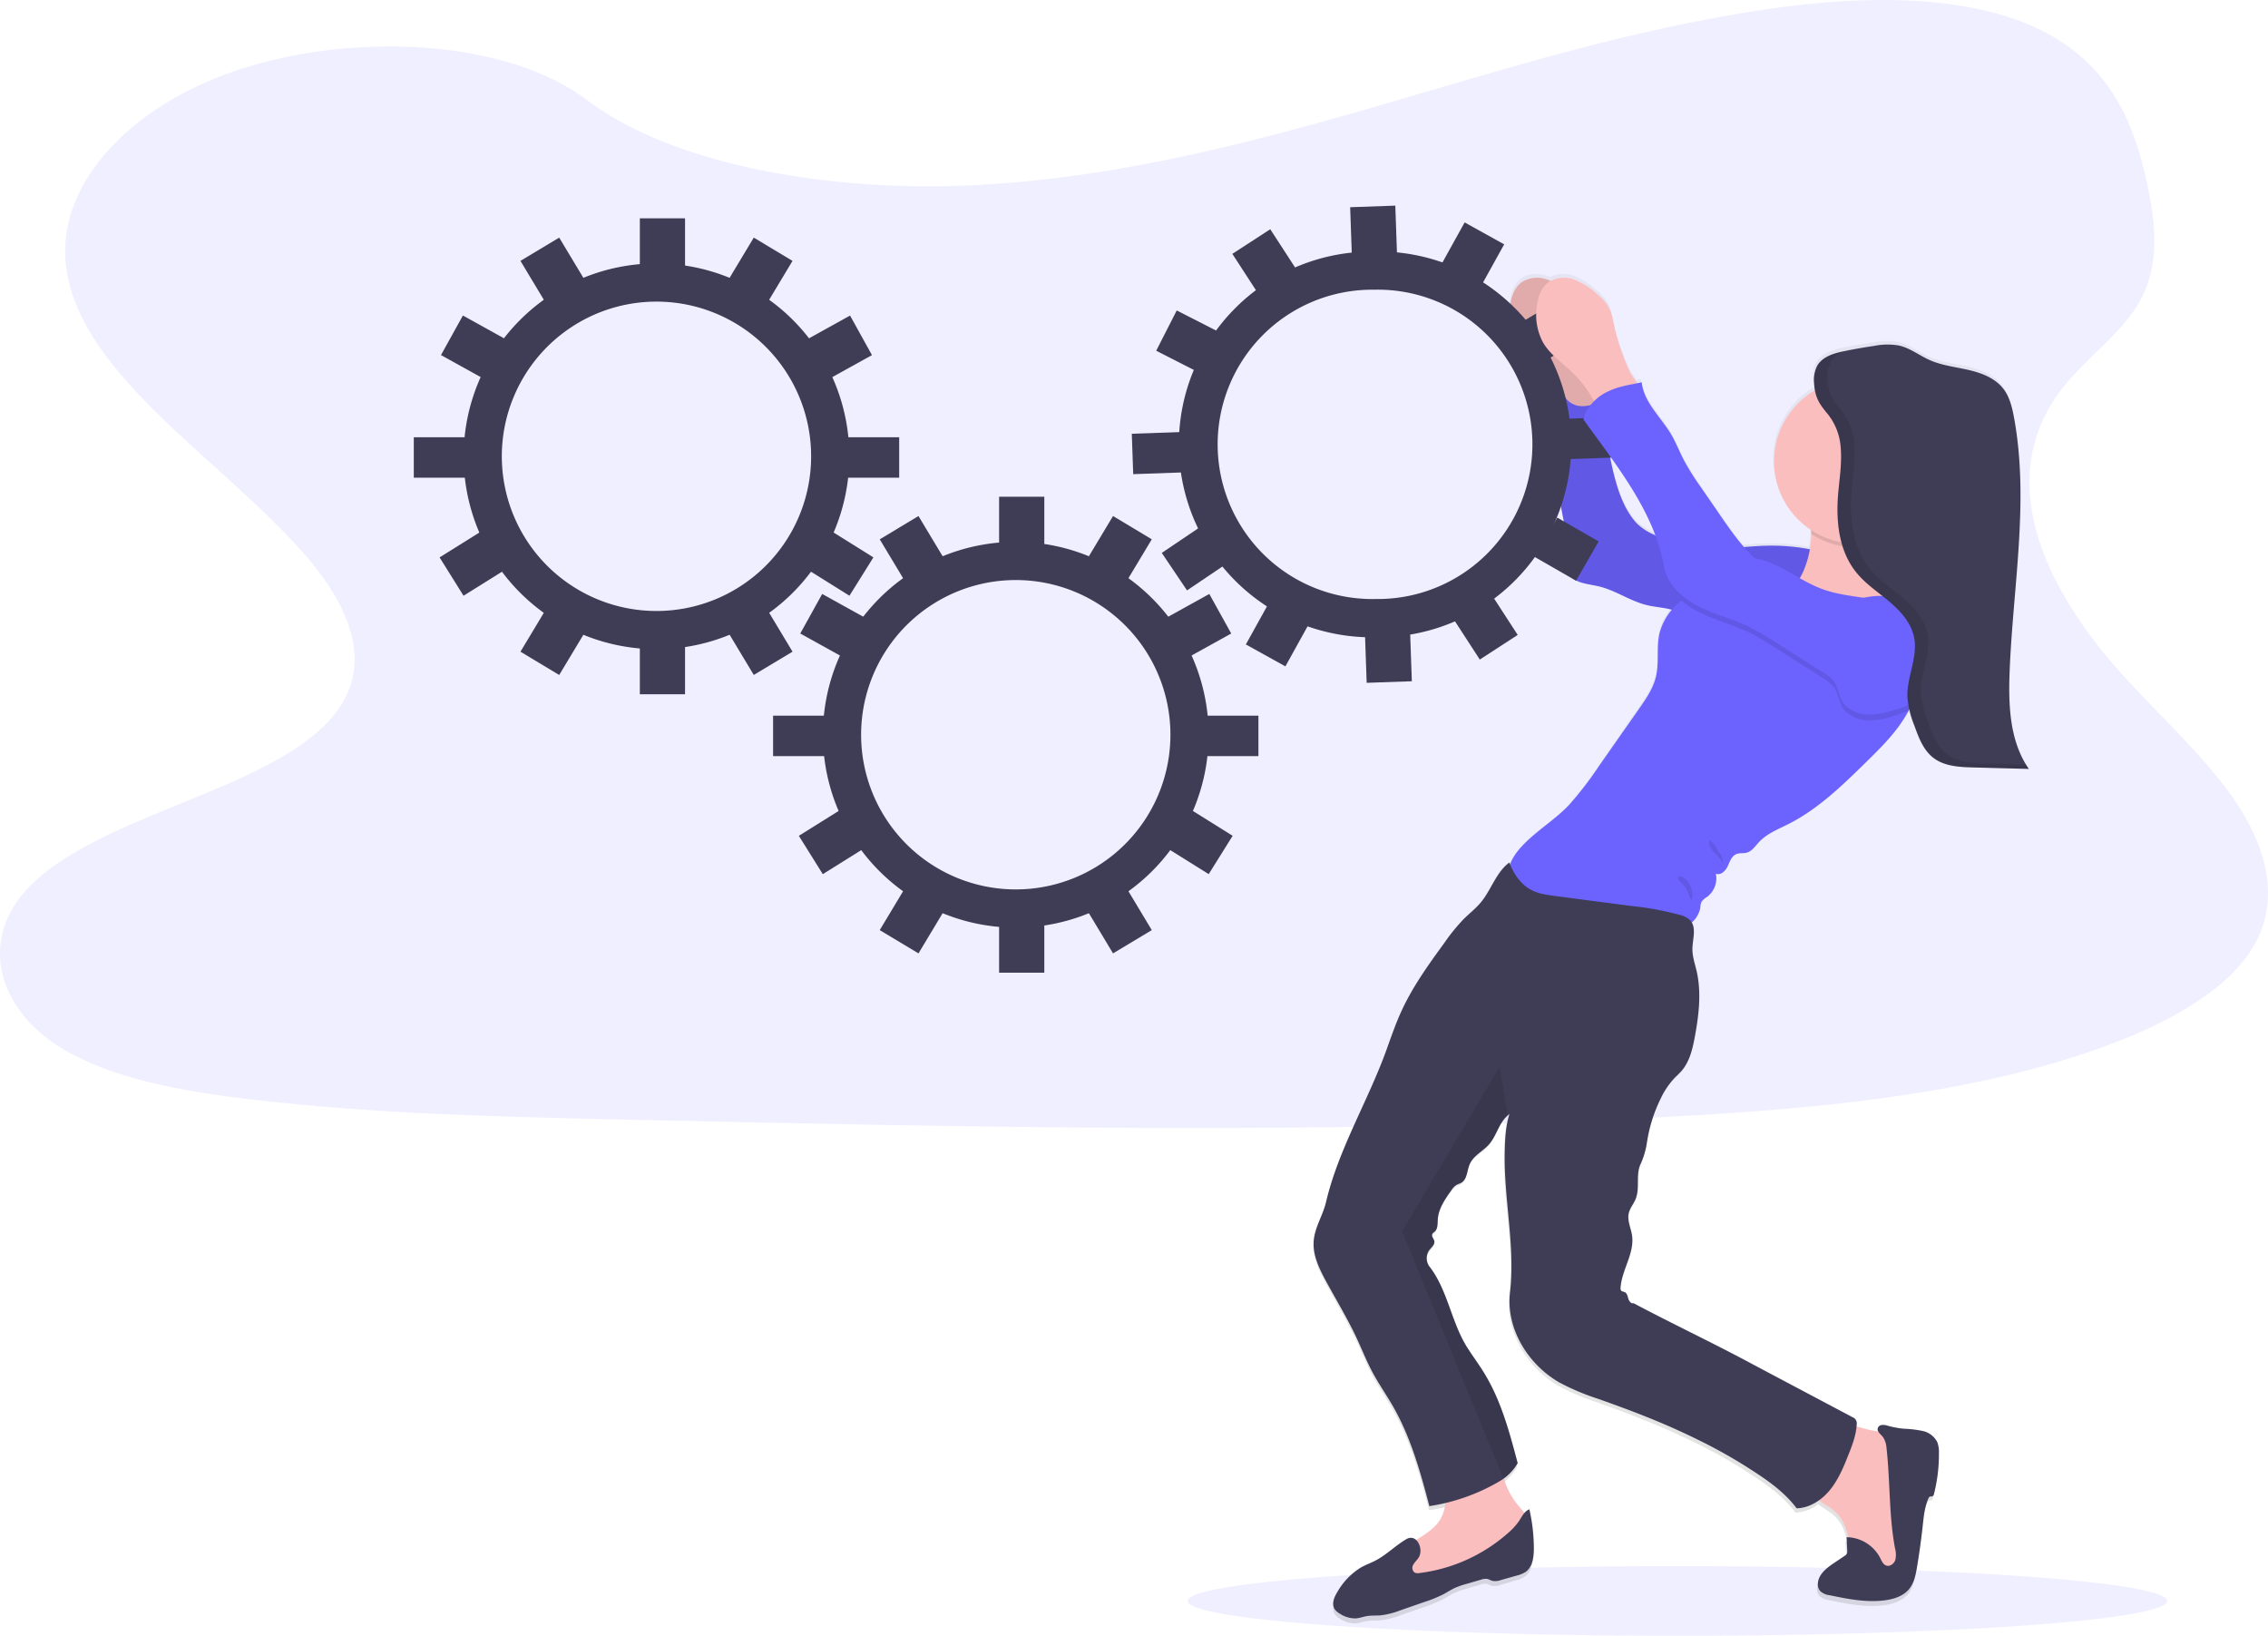 <svg xmlns="http://www.w3.org/2000/svg" xmlns:xlink="http://www.w3.org/1999/xlink" width="731.593" height="527.553" viewBox="0 0 731.593 527.553"><defs><style>.a,.e{fill:#6c63ff;}.a,.d{opacity:0.1;}.b{fill:url(#a);}.c{fill:#fbbebe;}.f{fill:#3f3d56;}</style><linearGradient id="a" x1="0.5" y1="1" x2="0.5" gradientUnits="objectBoundingBox"><stop offset="0" stop-color="gray" stop-opacity="0.251"/><stop offset="0.54" stop-color="gray" stop-opacity="0.122"/><stop offset="1" stop-color="gray" stop-opacity="0.102"/></linearGradient></defs><g transform="translate(0 -22.357)"><path class="a" d="M401.757,157.205c46.9-1.21,91.57-12.457,134.225-24.762s84.9-25.965,130.681-32.487c29.444-4.2,63.119-4.79,86.838,6.942,22.835,11.276,30.212,30.741,34.176,48.858,2.986,13.6,4.739,27.915-3.435,40.647-5.681,8.841-15.754,16.269-22.726,24.74-24.255,29.465-7.109,65.793,19.168,94.563C793,329.2,807.315,342.07,816.83,356.441s13.914,30.821,5.587,45.481c-8.247,14.494-27.907,25.429-49.206,33.1C729.956,450.612,679,455.069,629.284,457.6c-110.028,5.595-220.635,3.167-330.953.725-40.828-.9-81.831-1.8-121.992-6.522-22.306-2.6-45.329-6.74-61.525-16.718-20.552-12.667-25.646-34.118-11.87-50,23.1-26.646,86.961-33.27,103.129-61.866,8.885-15.74-.239-33.27-13.16-47.872-27.712-31.313-74.156-58.786-76.6-94.585-1.681-24.581,20.646-49.206,55.17-60.837,36.183-12.189,86.367-10.66,113.05,9.522C312.034,150.248,360.341,158.249,401.757,157.205Z" transform="translate(-95.226 -74.85)"/><ellipse class="a" cx="157.98" cy="11.232" rx="157.98" ry="11.232" transform="translate(383.115 527.445)"/><path class="b" d="M228.032,585.924c-2.174-3.906-4.776-7.587-6.877-11.544-1.92-3.623-3.42-7.464-5.152-11.189-2.964-6.377-6.616-12.406-9.943-18.61-2.174-4.065-4.276-8.493-3.855-13.088.4-4.348,2.949-8.116,3.935-12.319,4.015-17.255,13.675-33.1,19.566-49.785,1.507-4.232,2.971-8.493,4.855-12.58,3.623-7.863,8.7-14.928,13.769-21.936a61.942,61.942,0,0,1,6.087-7.566c1.819-1.819,3.863-3.421,5.515-5.392,3.406-4.058,5-9.9,9.261-13.044.072.188.152.37.232.558,3.051-7.79,13.283-12.928,19.218-19.385a114.1,114.1,0,0,0,9.515-12.5l12.921-18.675c2.225-3.218,4.493-6.522,5.392-10.356,1.1-4.623.08-9.551,1.167-14.175a17.878,17.878,0,0,1,3.949-7.508c-.123-.036-.254-.087-.384-.116-2.464-.659-5.073-.775-7.515-1.362-5.326-1.268-9.957-4.674-15.262-6.037-2.71-.725-5.6-.87-8.058-2.174a6.7,6.7,0,0,1-3.116-7.116c1.717-9.095-3.08-18.313-2.268-27.538.217-2.551.87-5.036,1.29-7.566a80.2,80.2,0,0,0,.449-17.842,37.683,37.683,0,0,0-5.906-7.341c-3.261-3.145-7.153-5.8-9.421-9.732a18.979,18.979,0,0,1-1.957-11.682c.355-2.9,1.341-5.95,3.623-7.711s5.558-1.891,8.319-.971c.384.123.761.275,1.131.435a9.5,9.5,0,0,1,7.493-.435,22.706,22.706,0,0,1,7.334,4.623,16.761,16.761,0,0,1,3.421,3.623c1.4,2.174,1.8,4.855,2.333,7.413a72.474,72.474,0,0,0,4.892,14.341c.391.812,1.449,2.268,2.3,3.66l1.551-.319c.674,6.457,6.08,11.2,9.37,16.776,1.6,2.71,2.725,5.674,4.167,8.479a82.19,82.19,0,0,0,5.5,8.819q2.935,4.348,5.877,8.616a122.478,122.478,0,0,0,7.971,10.783c2.66-.217,5.319-.413,7.971-.457a64.7,64.7,0,0,1,13.269,1.181,36.948,36.948,0,0,0,.471-4.645v-.283c0-.377-.043-.826-.094-1.312a26.813,26.813,0,0,1,1.283-45.365,19.5,19.5,0,0,1-.275-2.464v-1.449a3.416,3.416,0,0,1,.051-.725,9.576,9.576,0,0,1,.246-1.449c.058-.232.123-.464.2-.725a6.845,6.845,0,0,1,.6-1.3.622.622,0,0,1,.051-.072c.094-.152.188-.3.3-.449s.094-.116.138-.174a3.459,3.459,0,0,1,.246-.3l.181-.188c.08-.087.159-.174.246-.254l.2-.181.254-.225.232-.174.261-.2.254-.167.261-.167c.087-.058.181-.109.275-.159l.268-.152.29-.145.268-.13.319-.138.261-.116.348-.13.246-.094.377-.13.225-.072.413-.13.2-.058.449-.123.174-.051.471-.116.138-.036.522-.116h.087l.768-.167q4.761-.978,9.58-1.688a21.582,21.582,0,0,1,7.921-.138c3.58.8,6.566,3.218,9.914,4.718,3.957,1.783,8.348,2.254,12.566,3.232s8.558,2.652,11.2,6.109c2.015,2.638,2.819,5.993,3.421,9.261,5.015,27.277-.391,55.257-1.413,82.983-.4,10.79.087,22.327,6.2,31.161l-17.813-.471c-.855,0-1.717-.051-2.587-.1s-1.739-.116-2.594-.217a17.161,17.161,0,0,1-6.457-1.935A11.139,11.139,0,0,1,400.6,373.8c-2.42-2.493-3.71-5.979-4.892-9.312-.4-1.123-.8-2.261-1.152-3.406-.145-.478-.283-.957-.406-1.449l-.058-.232-.2.094a44.83,44.83,0,0,1-2.413,3.986c-3.109,4.58-7.051,8.493-10.964,12.385-7.776,7.718-15.725,15.573-25.472,20.53-3.29,1.66-6.848,3.058-9.356,5.8-1.232,1.326-2.3,3.029-4.044,3.486-1.087.283-2.283,0-3.319.464-1.522.638-2.08,2.471-2.783,3.978s-2.29,3.044-3.8,2.355a7.616,7.616,0,0,1-2.841,7.558,5.552,5.552,0,0,0-1.841,1.652,6.007,6.007,0,0,0-.377,1.942,7.674,7.674,0,0,1-2.747,4.7c1.413,2.341.283,5.7.246,8.616,0,2.449.8,4.812,1.355,7.2,1.6,6.993.725,14.312-.58,21.363-.725,3.892-1.645,7.921-4.181,10.943-.826.978-1.812,1.826-2.681,2.776A25.8,25.8,0,0,0,314,485.469a48.915,48.915,0,0,0-4.442,14.233,25.914,25.914,0,0,1-2.1,7.174c-1.587,3.464-.138,7.725-1.558,11.261-.645,1.587-1.833,2.942-2.218,4.6-.543,2.413.725,4.826,1.065,7.283.826,5.754-3.326,11.095-3.7,16.892a1.333,1.333,0,0,0,.2.978c.283.319.768.312,1.152.493.725.348.92,1.326,1.152,2.138s.884,1.732,1.688,1.486c11.906,6.37,24.233,12.254,36.14,18.624l5.435,2.9,29.067,15.53a2.1,2.1,0,0,1,1.167,1.9c0,.348-.043.725-.072,1.051,2.036.507,3.993,1.116,5.384,1.37.573.109,1.145.217,1.71.341a1.826,1.826,0,0,1-.261-.725,1.449,1.449,0,0,1,1.283-1.449,4.645,4.645,0,0,1,2.094.275,30.557,30.557,0,0,0,5.073.935,36.2,36.2,0,0,1,6.08.725,6.912,6.912,0,0,1,4.71,3.623,8.79,8.79,0,0,1,.522,3.42,52.357,52.357,0,0,1-1.58,13.291,1.13,1.13,0,0,1-.529.848c-.254.1-.558,0-.812.116a1.087,1.087,0,0,0-.471.594c-1.217,2.768-1.5,5.855-1.826,8.87q-.725,6.7-1.833,13.37c-.435,2.594-.971,5.3-2.66,7.3-1.855,2.174-4.79,3.138-7.624,3.522-5.979.8-12.015-.406-17.914-1.645a5.249,5.249,0,0,1-3.022-1.37,3.413,3.413,0,0,1-.725-2.413c.138-2.978,2.848-5.073,5.312-6.747l3.363-2.326a1.449,1.449,0,0,0,.725-1.638l-.217-4.4h.652c-.725-3.1-1.891-6.08-4.174-8.211-1.573-1.449-3.623-2.464-5.268-3.783a13.044,13.044,0,0,1-7.326,2.689c-4.348-5.855-10.472-9.841-16.6-13.769a162.315,162.315,0,0,0-15.4-8.595q-6.421-3.174-13.044-5.95c-6.232-2.623-12.58-4.964-18.936-7.247a76.245,76.245,0,0,1-12.421-5.268c-10.146-5.863-17.313-17.566-15.943-29.284,1.725-14.783-1.964-30.19-1.717-45.075.072-4.348.232-8.7,1.551-12.863a6.869,6.869,0,0,0-.862.725c-2.638,2.464-3.276,6.377-5.8,9.189-1.964,2.21-4.95,3.623-6.138,6.319-.906,2.065-.775,4.855-2.667,6.044-.536.341-1.174.486-1.71.819a5.723,5.723,0,0,0-1.587,1.717c-2.007,2.862-4.087,5.928-4.3,9.421-.094,1.384.036,2.986-.978,3.92-.29.268-.659.464-.812.826-.319.725.522,1.493.667,2.3.21,1.116-.891,1.964-1.573,2.9a4.558,4.558,0,0,0,0,5.37c5.942,7.718,7.015,18.117,12.211,26.371,1.8,2.848,3.8,5.544,5.537,8.428,5.348,8.856,8.051,19.03,10.674,29.052a16.051,16.051,0,0,1-4.457,4.971,24.638,24.638,0,0,0,4.964,9.167,23.09,23.09,0,0,1,1.638,2.051,3.986,3.986,0,0,1,1.616-1.217,57.414,57.414,0,0,1,1.449,12.682c0,2.812-.384,6.022-2.667,7.645a9.458,9.458,0,0,1-2.964,1.225L262.4,641.92a5.2,5.2,0,0,1-2.747.268c-.587-.167-1.109-.529-1.71-.645a4.2,4.2,0,0,0-1.928.254l-4.3,1.254a28.413,28.413,0,0,0-4.247,1.5c-1.225.587-2.355,1.348-3.558,2a43,43,0,0,1-6.21,2.551l-7.406,2.551a26.953,26.953,0,0,1-6.421,1.667c-1.522.13-3.065,0-4.565.261-1.145.2-2.254.609-3.406.725a8.928,8.928,0,0,1-5.363-1.594,4.791,4.791,0,0,1-1.551-1.4c-1.087-1.7-.152-3.935.906-5.645a22.326,22.326,0,0,1,7.66-7.971c1.312-.725,2.732-1.261,4.087-1.928,3.855-1.884,6.761-5.029,10.406-7.182a2.471,2.471,0,0,1,3.123.21c3.029-1.964,6.3-3.884,7.971-7.08a15.942,15.942,0,0,0,1.449-4.892c-1.7.406-3.42.725-5.152,1.007C236.626,606.9,233.546,595.78,228.032,585.924Zm69.62-309.068c.145.819.3,1.631.478,2.442,1.449,6.8,3.522,14.428,8.261,19.494a18.118,18.118,0,0,0,5.348,3.529l.529.261C308.855,293.466,303.42,285.017,297.651,276.857Z" transform="translate(221.543 -108.403)"/><path class="c" d="M411.748,236.978c-.536-2.529-.942-5.181-2.341-7.363a16.82,16.82,0,0,0-3.428-3.623,22.856,22.856,0,0,0-7.348-4.594,9.179,9.179,0,0,0-8.327.964c-2.319,1.754-3.3,4.776-3.66,7.66a18.859,18.859,0,0,0,1.964,11.595c2.247,3.921,6.145,6.522,9.421,9.667a37.409,37.409,0,0,1,6.138,7.653,21.8,21.8,0,0,0,2.8,4.087,5.312,5.312,0,0,0,4.442,1.775,7.837,7.837,0,0,0,3.623-2.123c1.341-1.174,4.95-3.268,5.073-5.131.087-1.507-2.732-4.928-3.421-6.341a71.394,71.394,0,0,1-4.935-14.225Z" transform="translate(100.432 -108.888)"/><path class="d" d="M411.748,236.978c-.536-2.529-.942-5.181-2.341-7.363a16.82,16.82,0,0,0-3.428-3.623,22.856,22.856,0,0,0-7.348-4.594,9.179,9.179,0,0,0-8.327.964c-2.319,1.754-3.3,4.776-3.66,7.66a18.859,18.859,0,0,0,1.964,11.595c2.247,3.921,6.145,6.522,9.421,9.667a37.409,37.409,0,0,1,6.138,7.653,21.8,21.8,0,0,0,2.8,4.087,5.312,5.312,0,0,0,4.442,1.775,7.837,7.837,0,0,0,3.623-2.123c1.341-1.174,4.95-3.268,5.073-5.131.087-1.507-2.732-4.928-3.421-6.341a71.394,71.394,0,0,1-4.935-14.225Z" transform="translate(100.432 -108.888)"/><path class="e" d="M378.75,323.2a65.011,65.011,0,0,0-17.805-2.174c-10.022.145-20.342,2.573-29.886-.5a51.837,51.837,0,0,1-7.167-3.109,18.191,18.191,0,0,1-5.348-3.507c-4.747-5.029-6.79-12.6-8.276-19.363s-1.87-13.7-2.254-20.61c-2.471,1.152-5.073,2.29-7.812,2.058s-5.471-2.319-5.457-5.073c.406,6.4.725,12.877-.355,19.2-.42,2.507-1.073,4.979-1.3,7.515-.812,9.16,3.993,18.313,2.275,27.349a6.631,6.631,0,0,0,3.116,7.066c2.464,1.326,5.363,1.493,8.073,2.174,5.312,1.355,9.95,4.732,15.283,5.993,2.486.587,5.073.725,7.522,1.355,3.522.928,6.718,2.942,10.3,3.58,2.689.478,5.457.152,8.174.384,2.362.2,4.681.819,7.051.877,5.8.145,11.283-3.138,15.139-7.493S376.33,328.474,378.75,323.2Z" transform="translate(209.521 -122.677)"/><path class="d" d="M378.75,323.2a65.011,65.011,0,0,0-17.805-2.174c-10.022.145-20.342,2.573-29.886-.5a51.837,51.837,0,0,1-7.167-3.109,18.191,18.191,0,0,1-5.348-3.507c-4.747-5.029-6.79-12.6-8.276-19.363s-1.87-13.7-2.254-20.61c-2.471,1.152-5.073,2.29-7.812,2.058s-5.471-2.319-5.457-5.073c.406,6.4.725,12.877-.355,19.2-.42,2.507-1.073,4.979-1.3,7.515-.812,9.16,3.993,18.313,2.275,27.349a6.631,6.631,0,0,0,3.116,7.066c2.464,1.326,5.363,1.493,8.073,2.174,5.312,1.355,9.95,4.732,15.283,5.993,2.486.587,5.073.725,7.522,1.355,3.522.928,6.718,2.942,10.3,3.58,2.689.478,5.457.152,8.174.384,2.362.2,4.681.819,7.051.877,5.8.145,11.283-3.138,15.139-7.493S376.33,328.474,378.75,323.2Z" transform="translate(209.521 -122.677)"/><path class="f" d="M629,350.67a49.887,49.887,0,1,0,49.887,49.884A49.887,49.887,0,0,0,629,350.67m0-12.319a62.206,62.206,0,1,1-62.206,62.2A62.206,62.206,0,0,1,629,338.35Z" transform="translate(-301.341 -141.242)"/><rect class="f" width="14.581" height="15.349" transform="translate(322.285 182.556)"/><rect class="f" width="14.581" height="15.349" transform="translate(304.183 201.94) rotate(149)"/><rect class="f" width="14.581" height="15.349" transform="matrix(-0.485, 0.875, -0.875, -0.485, 278.643, 221.358)"/><rect class="f" width="14.581" height="15.349" transform="translate(270.701 283.782) rotate(58)"/><rect class="f" width="14.581" height="15.349" transform="matrix(0.485, 0.875, -0.875, 0.485, 390.087, 213.911)"/><rect class="f" width="14.581" height="15.349" transform="translate(397.62 291.91) rotate(122)"/><rect class="f" width="14.581" height="15.349" transform="translate(359.036 188.781) rotate(31)"/><rect class="f" width="14.581" height="15.349" transform="translate(322.285 320.709)"/><rect class="f" width="14.581" height="15.349" transform="translate(296.275 329.835) rotate(-149)"/><rect class="f" width="14.581" height="15.349" transform="translate(351.128 316.678) rotate(-31)"/><rect class="f" width="17.653" height="13.044" transform="translate(388.282 253.169)"/><rect class="f" width="17.653" height="13.044" transform="translate(249.376 253.169)"/><path class="f" d="M788.916,226.759A49.887,49.887,0,1,0,838.8,276.644a49.887,49.887,0,0,0-49.887-49.884m0-12.319a62.206,62.206,0,1,1-62.206,62.2,62.206,62.206,0,0,1,62.206-62.2Z" transform="translate(-577.151 -107.127)"/><rect class="f" width="14.581" height="15.349" transform="translate(206.395 92.769)"/><rect class="f" width="14.581" height="15.349" transform="translate(188.288 112.141) rotate(149)"/><rect class="f" width="14.581" height="15.349" transform="matrix(-0.485, 0.875, -0.875, -0.485, 162.749, 131.56)"/><rect class="f" width="14.581" height="15.349" transform="translate(154.813 193.989) rotate(58)"/><rect class="f" width="14.581" height="15.349" transform="matrix(0.485, 0.875, -0.875, 0.485, 274.201, 124.125)"/><rect class="f" width="14.581" height="15.349" transform="translate(281.732 202.121) rotate(122)"/><rect class="f" width="14.581" height="15.349" transform="translate(243.146 98.985) rotate(31)"/><rect class="f" width="14.581" height="15.349" transform="translate(206.395 230.914)"/><rect class="f" width="14.581" height="15.349" transform="translate(180.384 240.043) rotate(-149)"/><rect class="f" width="14.581" height="15.349" transform="translate(235.243 226.881) rotate(-31)"/><rect class="f" width="17.653" height="13.044" transform="translate(272.399 163.374)"/><rect class="f" width="17.653" height="13.044" transform="translate(133.478 163.374)"/><path class="f" d="M468.671,221.456H466.91a49.883,49.883,0,1,0,1.7,99.752c.587-.007,1.174-.007,1.768-.007a49.883,49.883,0,1,0-1.7-99.752m0-12.312h0A62.2,62.2,0,1,1,470.8,333.522c-.725-.009-1.45.027-2.174.027A62.2,62.2,0,1,1,466.5,209.164c.725.009,1.449-.027,2.174-.027Z" transform="translate(-25.097 -105.664)"/><rect class="f" width="14.581" height="15.349" transform="matrix(-0.999, 0.035, -0.035, -0.999, 450.626, 104.008)"/><rect class="f" width="14.581" height="15.349" transform="translate(418.108 109.161) rotate(147.01)"/><rect class="f" width="14.581" height="15.349" transform="translate(393.253 129.456) rotate(117.01)"/><rect class="f" width="14.581" height="15.349" transform="matrix(0.559, 0.829, -0.829, 0.559, 387.476, 192.097)"/><rect class="f" width="14.581" height="15.349" transform="translate(504.375 118.138) rotate(59.01)"/><rect class="f" width="14.631" height="15.402" transform="translate(515.689 196.967) rotate(119.887)"/><rect class="f" width="14.581" height="15.349" transform="translate(472.452 94.088) rotate(29.01)"/><rect class="f" width="14.581" height="15.349" transform="matrix(-0.999, 0.035, -0.035, -0.999, 455.418, 242.064)"/><rect class="f" width="14.581" height="15.349" transform="translate(414.629 237.266) rotate(-150.99)"/><rect class="f" width="14.581" height="15.349" transform="translate(468.984 222.194) rotate(-32.99)"/><rect class="f" width="17.653" height="13.044" transform="matrix(-0.999, 0.035, -0.035, -0.999, 522.021, 169.868)"/><rect class="f" width="17.653" height="13.044" transform="matrix(0.999, -0.035, 0.035, 0.999, 365.087, 162.244)"/><path class="c" d="M274.2,733.1a14.971,14.971,0,0,1,5.138,1.6c2.174,1.326,3.515,3.667,4.471,6.029,2.4,5.928,2.9,12.435,3,18.842.087,5.16-.087,10.443-1.935,15.254a9.638,9.638,0,0,1-2.558,3.993,9.1,9.1,0,0,1-3.5,1.7c-2.754.725-5.95.725-8.2-1.015-2.507-1.964-3.138-5.421-3.667-8.558-.725-4.232-1.732-8.7-4.877-11.646-2.333-2.174-5.674-3.261-7.37-5.957-2.022-3.2-.957-7.384.333-10.95,1.123-3.087,2.768-9.356,6-10.935S270.842,732.486,274.2,733.1Z" transform="translate(330.009 -249.334)"/><path class="c" d="M460.359,752.557a24.24,24.24,0,0,0,5.073,9.356c1.449,1.652,3.225,3.66,2.464,5.711a5.11,5.11,0,0,1-1.348,1.8c-10.624,10.4-25.487,15.457-40.234,17.3a1.385,1.385,0,0,1-.725,0c-.435-.2-.536-.725-.594-1.21a15.315,15.315,0,0,1,0-4.638c.725-3.623,3.877-6.138,6.964-8.124s6.464-3.913,8.189-7.153c2.174-4.029,1.239-9.276,3.8-13.044,2.073-3.065,5.921-4.348,9.573-4.95,1.268-.2,3.964-1.587,5.073-.942C459.721,747.318,459.975,751.3,460.359,752.557Z" transform="translate(24.667 -253.614)"/><path class="f" d="M260.972,732.83a1.449,1.449,0,0,1,1.283-1.449,4.637,4.637,0,0,1,2.094.268,30.608,30.608,0,0,0,5.073.928,36.462,36.462,0,0,1,6.095.725,6.885,6.885,0,0,1,4.718,3.623,8.98,8.98,0,0,1,.522,3.4,51.918,51.918,0,0,1-1.58,13.2,1.145,1.145,0,0,1-.536.848c-.254.1-.558,0-.812.116a1.073,1.073,0,0,0-.471.587c-1.225,2.754-1.507,5.8-1.833,8.812q-.725,6.66-1.833,13.276c-.435,2.573-.971,5.276-2.667,7.247-1.855,2.174-4.8,3.109-7.631,3.493-5.986.8-12.03-.406-17.943-1.638a5.232,5.232,0,0,1-3.022-1.355,3.377,3.377,0,0,1-.725-2.4c.138-2.957,2.855-5.073,5.319-6.7l3.391-2.283a1.76,1.76,0,0,0,.594-.536,1.913,1.913,0,0,0,.167-1.087l-.217-4.348a12.45,12.45,0,0,1,10.87,6.747c.471.935.913,2.029,1.891,2.391,1.21.457,2.558-.565,2.964-1.79a7.8,7.8,0,0,0-.109-3.826c-1.986-10.638-1.522-21.574-2.732-32.328a7.363,7.363,0,0,0-1.08-3.406C262.175,734.533,261.08,733.823,260.972,732.83Z" transform="translate(344.691 -249.446)"/><path class="f" d="M449.626,784.421c-.5.826-1.275,1.449-1.739,2.3a1.952,1.952,0,0,0,.377,2.587,2.551,2.551,0,0,0,1.565.159,52.975,52.975,0,0,0,28.646-12.957,20.081,20.081,0,0,0,3.507-3.848c.935-1.449,1.725-3.152,3.319-3.747a56.647,56.647,0,0,1,1.449,12.595c0,2.79-.384,5.979-2.667,7.595a9.542,9.542,0,0,1-2.971,1.21l-4.979,1.406a5.3,5.3,0,0,1-2.754.268c-.587-.159-1.109-.529-1.71-.638a4.232,4.232,0,0,0-1.935.246l-4.3,1.254a28.424,28.424,0,0,0-4.254,1.449c-1.225.58-2.362,1.341-3.558,1.986a42.585,42.585,0,0,1-6.225,2.529l-7.566,2.623A26.686,26.686,0,0,1,437.4,803.1c-1.522.13-3.065,0-4.573.261-1.145.2-2.254.609-3.413.725a9.023,9.023,0,0,1-5.363-1.587,4.848,4.848,0,0,1-1.558-1.384c-1.087-1.688-.152-3.913.913-5.616a22.053,22.053,0,0,1,7.667-7.892c1.319-.725,2.739-1.261,4.094-1.92,3.855-1.87,6.776-4.993,10.421-7.131C449.032,776.551,451.25,781.761,449.626,784.421Z" transform="translate(8.029 -259.788)"/><path class="c" d="M254.24,356.311a31.343,31.343,0,0,0,13.378,5.2,53.958,53.958,0,0,0,7.573.406,192.616,192.616,0,0,0,31.494-2.631c-4.145-4.565-8.334-9.421-9.9-15.407a25.306,25.306,0,0,1-.471-9.653,72.251,72.251,0,0,1,2.942-12.153,84.206,84.206,0,0,1-13.312-.341c-2.522-.254-8.7-2.551-10.87-.812-2.036,1.616-.5,7.334-.464,9.972v.283a32.088,32.088,0,0,1-2.544,11.638C268.879,349.948,262.059,355.8,254.24,356.311Z" transform="translate(309.674 -136.267)"/><path class="d" d="M265.062,330.846a26.581,26.581,0,0,0,21.74,3.333,72.245,72.245,0,0,1,2.942-12.153,84.21,84.21,0,0,1-13.312-.341c-2.522-.254-8.7-2.551-10.87-.812C263.489,322.491,265.026,328.208,265.062,330.846Z" transform="translate(319.194 -136.253)"/><ellipse class="c" cx="26.523" cy="26.523" rx="26.523" ry="26.523" transform="translate(572.255 144.634)"/><path class="e" d="M244.372,451a12.32,12.32,0,0,0,5.979,10.646,23.624,23.624,0,0,0,6.522,2.283c12.131,2.9,24.559,5.283,37.016,4.573a20.393,20.393,0,0,0,7.855-1.652,8.391,8.391,0,0,0,4.848-6.058,5.74,5.74,0,0,1,.384-1.928,5.434,5.434,0,0,1,1.841-1.638,7.544,7.544,0,0,0,2.8-7.486c1.515.674,3.094-.848,3.8-2.348s1.268-3.312,2.79-3.942c1.036-.442,2.232-.181,3.326-.464,1.746-.449,2.812-2.174,4.044-3.464,2.515-2.689,6.08-4.08,9.37-5.732,9.761-4.921,17.718-12.718,25.509-20.385,3.921-3.863,7.87-7.754,10.979-12.319.877-1.283,1.667-2.6,2.413-3.957a111.258,111.258,0,0,0,6.116-13.993c.986-2.565,1.986-5.276,1.58-7.972-.036-.246-.087-.493-.145-.725A15.254,15.254,0,0,0,379,369.57c-2.7-3.964-6.232-7.718-10.87-8.935s-9.269.254-13.979,1.254a35.62,35.62,0,0,1-4.747.725c-4.993.355-9.935-.986-14.762-2.319l-5.261-1.449c-2.638-.725-3.957-3.913-6.624-4.471a9.3,9.3,0,0,0-3.573.181c-5.413,1.029-10.87,2.355-15.631,5.109a25.757,25.757,0,0,0-3.036,2.065,19.212,19.212,0,0,0-7.058,10.428c-1.087,4.587-.065,9.486-1.167,14.073-.9,3.79-3.174,7.095-5.406,10.29l-12.95,18.494a114.91,114.91,0,0,1-9.53,12.421C257.46,434.994,244.546,440.712,244.372,451Z" transform="translate(241.871 -145.628)"/><path class="c" d="M399.8,236.978c-.536-2.529-.935-5.181-2.333-7.363a16.821,16.821,0,0,0-3.428-3.623,22.934,22.934,0,0,0-7.348-4.594,9.179,9.179,0,0,0-8.327.964c-2.319,1.754-3.3,4.776-3.66,7.66a18.859,18.859,0,0,0,1.964,11.595c2.246,3.921,6.145,6.522,9.421,9.667a37.684,37.684,0,0,1,6.138,7.653,21.807,21.807,0,0,0,2.8,4.087,5.312,5.312,0,0,0,4.442,1.775,7.873,7.873,0,0,0,3.623-2.123c1.341-1.174,4.957-3.268,5.073-5.131.087-1.507-2.732-4.928-3.42-6.341a71.88,71.88,0,0,1-4.942-14.225Z" transform="translate(121.024 -108.888)"/><path class="f" d="M282.155,615.865c3.334,6.153,6.986,12.146,9.957,18.479,1.732,3.7,3.232,7.515,5.16,11.117,2.1,3.928,4.689,7.58,6.884,11.464,5.529,9.79,8.609,20.834,11.457,31.712a63.171,63.171,0,0,0,22.581-7.971c.471-.275.92-.565,1.355-.877a16.116,16.116,0,0,0,4.558-5.022c-2.631-9.95-5.334-20.066-10.689-28.857-1.746-2.9-3.747-5.544-5.544-8.37-5.21-8.189-6.283-18.523-12.233-26.19a4.5,4.5,0,0,1,0-5.334c.688-.891,1.783-1.739,1.58-2.841-.152-.8-.993-1.529-.667-2.283.152-.362.522-.558.812-.819,1.015-.935.884-2.529.971-3.9.225-3.471,2.3-6.522,4.348-9.356a5.8,5.8,0,0,1,1.587-1.71c.536-.326,1.174-.471,1.71-.8,1.9-1.189,1.761-3.957,2.674-6.008,1.188-2.7,4.181-4.08,6.145-6.276,2.5-2.79,3.138-6.681,5.8-9.124a7.256,7.256,0,0,1,.862-.725c-1.319,4.094-1.449,8.464-1.544,12.776-.254,14.776,3.442,30.074,1.71,44.756-1.362,11.646,5.8,23.269,15.979,29.089a76.921,76.921,0,0,0,12.435,5.239c6.37,2.254,12.718,4.58,18.965,7.189q6.624,2.739,13.044,5.906a164.832,164.832,0,0,1,15.428,8.537c6.131,3.9,12.262,7.863,16.617,13.682,4.21-.116,8.066-2.645,10.732-5.906s4.348-7.247,5.877-11.131c1.355-3.37,2.689-6.848,2.79-10.479a2.073,2.073,0,0,0-1.261-1.812l-29.11-15.428-5.442-2.9c-11.921-6.326-24.269-12.175-36.19-18.494-.8.239-1.449-.674-1.688-1.449s-.406-1.776-1.159-2.123c-.377-.181-.87-.174-1.152-.493a1.377,1.377,0,0,1-.2-.964c.384-5.8,4.544-11.066,3.71-16.784-.355-2.435-1.609-4.833-1.065-7.247.384-1.659,1.573-3,2.218-4.573,1.449-3.515,0-7.747,1.565-11.189a25.871,25.871,0,0,0,2.1-7.131,48.432,48.432,0,0,1,4.45-14.131,25.764,25.764,0,0,1,4.094-6.2c.877-.942,1.862-1.783,2.7-2.761,2.529-3,3.464-7,4.181-10.87,1.3-7.008,2.174-14.276.58-21.219-.551-2.37-1.391-4.718-1.355-7.145.036-3.21,1.449-6.957-.783-9.276a7.2,7.2,0,0,0-3.261-1.674,98.4,98.4,0,0,0-15.783-2.9l-24.313-3.181c-2.783-.37-5.631-.725-8.087-2.109-3.3-1.819-5.486-5.189-6.826-8.7-4.268,3.116-5.863,8.921-9.269,12.943-1.66,1.964-3.71,3.551-5.529,5.355a62.049,62.049,0,0,0-6.095,7.515c-5.073,6.964-10.145,13.979-13.769,21.791-1.891,4.058-3.355,8.29-4.863,12.5-5.935,16.573-15.61,32.306-19.624,49.438-.986,4.189-3.544,7.971-3.942,12.254C277.872,607.43,279.973,611.822,282.155,615.865Z" transform="translate(145.455 -180.542)"/><path class="d" d="M341.358,475.532a7.463,7.463,0,0,1,.9,3.587c-.544-2.681-4.232-4.167-4.471-6.819-.109-1.225.116-1.167.87-.522C339.8,472.771,340.3,474.482,341.358,475.532Z" transform="translate(213.577 -177.854)"/><path class="d" d="M353.85,488.044a5.529,5.529,0,0,1,1.681,2.486,6.3,6.3,0,0,1,.341,4.348c-.544-.254-.725-.92-.891-1.5a10.465,10.465,0,0,0-1.152-2.565c-.435-.725-2.442-2.341-2.435-3.1C351.415,486.544,353.313,487.631,353.85,488.044Z" transform="translate(189.846 -182.22)"/><path class="d" d="M240.987,361.654a27.349,27.349,0,0,0,5.594,3.725c5.254,2.66,11.073,4.065,16.363,6.645a81.022,81.022,0,0,1,7.595,4.428l15.725,9.964a16.861,16.861,0,0,1,3.464,2.631c1.891,2.015,1.884,5.558,3.623,7.718a10.614,10.614,0,0,0,7.631,3.522,24.79,24.79,0,0,0,8.5-1.449,44.138,44.138,0,0,0,4.855-1.768,22.881,22.881,0,0,0,4.667-2.667,13.317,13.317,0,0,0,5.493-8.7,17.174,17.174,0,0,0-.935-7.087,27.2,27.2,0,0,0-1.674-4.3,17.287,17.287,0,0,0-1.333-2.261c-3.623-5.116-9.979-7.515-16.131-8.7-3.232-.63-6.522-1.015-9.79-1.565a35.625,35.625,0,0,1-4.747.725c-4.993.355-9.935-.986-14.762-2.319l-5.261-1.449c-2.638-.725-3.957-3.913-6.624-4.471a9.3,9.3,0,0,0-3.573.181c-5.413,1.029-10.87,2.355-15.631,5.109a25.75,25.75,0,0,0-3.051,2.08Z" transform="translate(301.412 -145.603)"/><path class="e" d="M259.844,267.35c.674,6.413,6.087,11.124,9.421,16.668,1.6,2.689,2.725,5.638,4.167,8.421a83.465,83.465,0,0,0,5.508,8.769l5.892,8.551c3.464,5.029,6.964,10.1,11.392,14.312,7.718,1.312,14.189,7.044,21.508,9.827,5.855,2.225,12.24,2.529,18.385,3.725s12.515,3.623,16.124,8.7a22.762,22.762,0,0,1,3.015,6.522,16.9,16.9,0,0,1,.928,7.08,13.442,13.442,0,0,1-5.486,8.7,30.352,30.352,0,0,1-9.522,4.435,24.965,24.965,0,0,1-8.5,1.449,10.342,10.342,0,0,1-7.638-3.522c-1.8-2.261-1.71-5.7-3.623-7.718a16.913,16.913,0,0,0-3.471-2.631l-15.725-9.964a81.03,81.03,0,0,0-7.587-4.4c-5.29-2.587-11.109-3.986-16.363-6.645s-10.145-7.051-11.2-12.849c-3.2-17.813-15.53-32.828-26.088-47.539.348-.072.239-.862.37-1.2a15.185,15.185,0,0,1,7.725-7.783C252.452,268.6,256.22,268.133,259.844,267.35Z" transform="translate(269.728 -121.694)"/><path class="f" d="M201.74,262.846a9.827,9.827,0,0,1,1.094-5.595c1.746-2.9,5.406-3.92,8.7-4.6q4.776-.978,9.595-1.681a21.662,21.662,0,0,1,7.935-.13c3.623.79,6.573,3.189,9.928,4.681,3.964,1.768,8.355,2.232,12.588,3.21s8.566,2.638,11.218,6.073c2.015,2.609,2.819,5.942,3.42,9.189,5.022,27.1-.384,54.887-1.413,82.425-.4,10.718.087,22.175,6.21,30.98l-17.834-.471c-4.565-.116-9.471-.355-13.044-3.174-3.16-2.478-4.652-6.471-6.008-10.254a31.729,31.729,0,0,1-2.275-9.174c-.283-6.471,3.391-12.827,2.174-19.2-.891-4.754-4.348-8.595-8.051-11.718s-7.819-5.8-10.812-9.624c-5.348-6.761-6.37-16-5.7-24.588.4-5.109,1.312-10.218.87-15.327a19.324,19.324,0,0,0-4.044-10.74C203.472,269.752,201.987,267.636,201.74,262.846Z" transform="translate(383.429 -117.059)"/><path class="d" d="M202.778,258.075c1.717-2.855,5.283-3.884,8.551-4.565a8.428,8.428,0,0,0-4.232,3.334A9.768,9.768,0,0,0,206,262.438c.246,4.783,1.732,6.9,4.573,10.283a19.3,19.3,0,0,1,4.044,10.74c.442,5.109-.471,10.218-.87,15.327-.667,8.587.355,17.827,5.7,24.588,3,3.8,7.116,6.522,10.812,9.624s7.167,6.964,8.058,11.718c1.2,6.37-2.478,12.725-2.174,19.2a31.741,31.741,0,0,0,2.283,9.174c1.348,3.783,2.848,7.769,6.008,10.247,3.623,2.819,8.5,3.065,13.044,3.181l12.631.333c.283.464.572.928.884,1.37l-17.834-.471c-4.565-.116-9.471-.355-13.044-3.174-3.16-2.478-4.652-6.471-6.008-10.254a31.729,31.729,0,0,1-2.275-9.174c-.283-6.471,3.391-12.827,2.174-19.2-.891-4.754-4.348-8.595-8.051-11.718s-7.819-5.8-10.812-9.624c-5.348-6.761-6.37-16-5.7-24.588.4-5.109,1.312-10.218.87-15.327a19.324,19.324,0,0,0-4.044-10.74c-2.841-3.377-4.348-5.493-4.573-10.283A9.827,9.827,0,0,1,202.778,258.075Z" transform="translate(383.485 -117.884)"/><path class="d" d="M429.21,625.032l32.734,79.823a16.117,16.117,0,0,0,4.558-5.022c-2.631-9.95-5.334-20.066-10.689-28.857-1.746-2.9-3.747-5.544-5.544-8.37-5.21-8.189-6.283-18.523-12.233-26.19a4.5,4.5,0,0,1,0-5.334c.688-.891,1.783-1.739,1.58-2.841-.152-.8-.993-1.529-.667-2.283.152-.362.522-.558.812-.819,1.015-.935.884-2.529.971-3.9.225-3.471,2.3-6.522,4.348-9.356a5.8,5.8,0,0,1,1.587-1.71c.536-.326,1.174-.471,1.71-.8,1.9-1.188,1.761-3.957,2.674-6.008,1.189-2.7,4.181-4.08,6.145-6.276,2.5-2.79,3.138-6.682,5.8-9.124l.225-.565L460.668,572Z" transform="translate(23.061 -205.571)"/></g></svg>